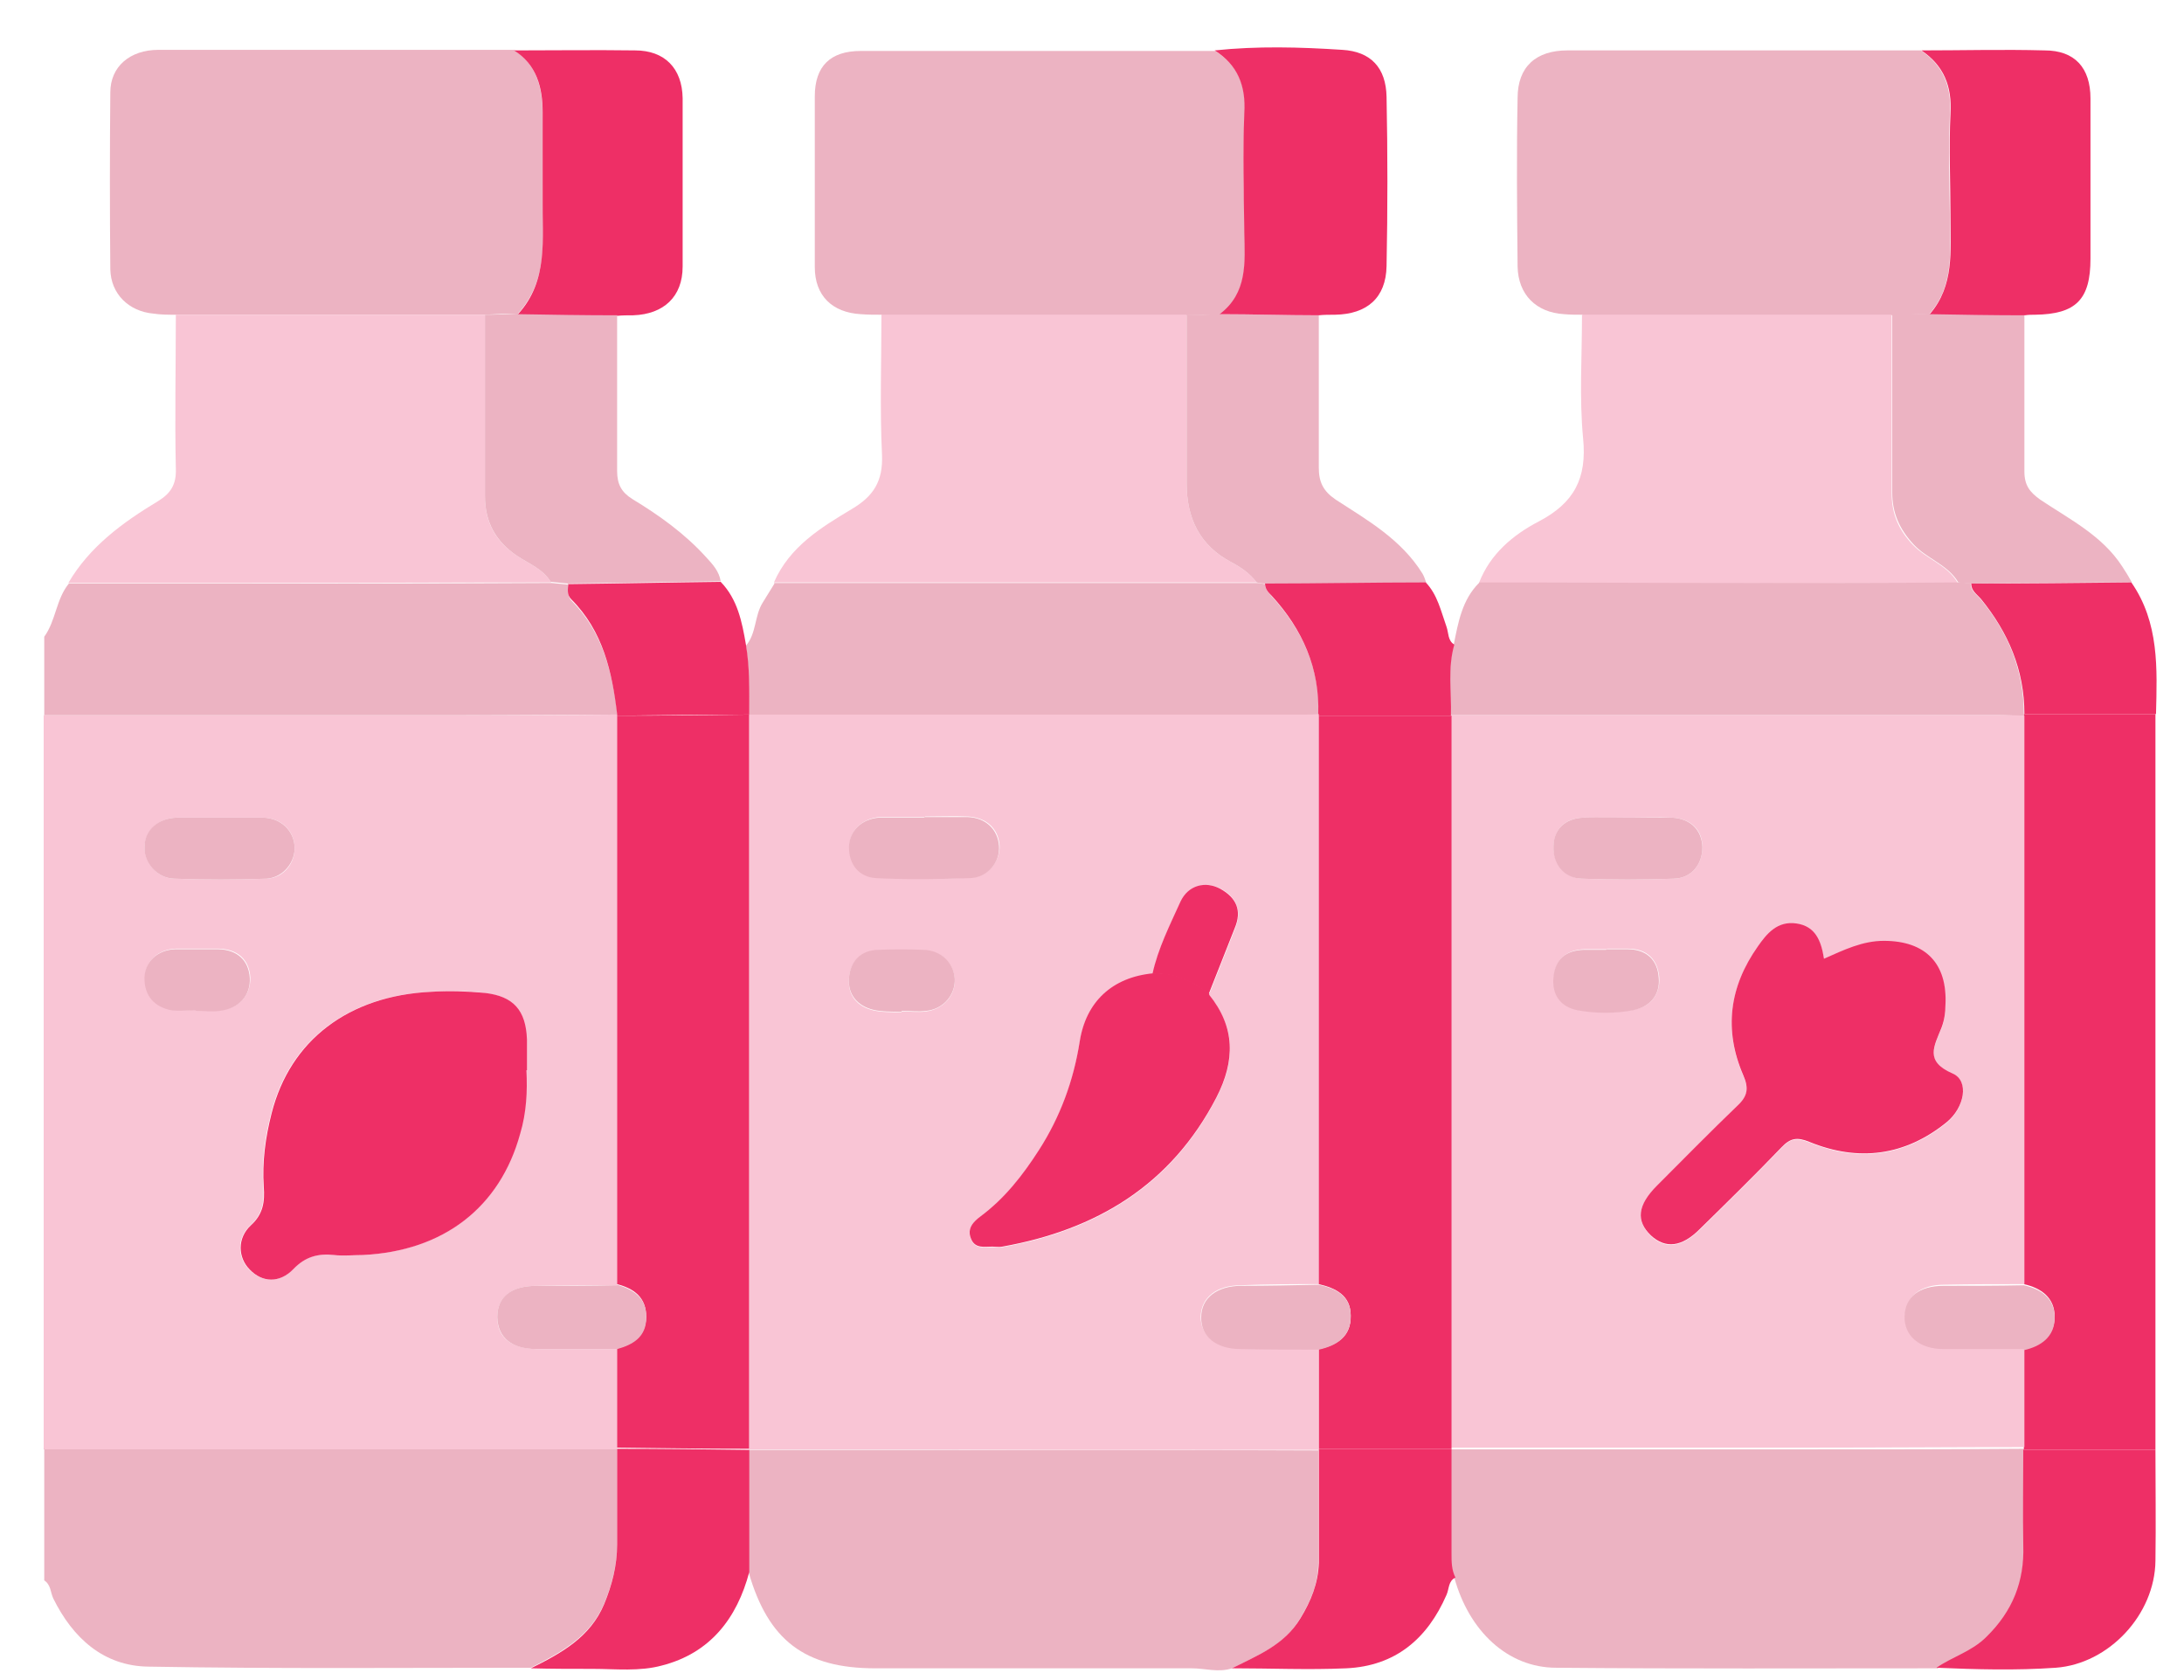 <svg width="39" height="30" viewBox="0 0 39 30" fill="none" xmlns="http://www.w3.org/2000/svg">
<path d="M0.78 25.88V12.77C3.24 12.77 5.7 12.77 8.16 12.77C9.11 12.77 10.07 12.77 11.02 12.76V12.79C11.02 16.18 11.02 19.56 11.02 22.95C10.54 22.95 10.06 22.95 9.59 22.96C9.13 22.96 8.88 23.16 8.88 23.52C8.88 23.88 9.12 24.08 9.59 24.09C10.07 24.09 10.55 24.09 11.02 24.09C11.02 24.68 11.02 25.27 11.02 25.86V25.88C7.61 25.88 4.2 25.88 0.79 25.88H0.78ZM9.4 19.11C9.4 18.93 9.4 18.74 9.4 18.56C9.37 18.04 9.16 17.79 8.65 17.73C8.33 17.69 8.01 17.69 7.69 17.71C6.21 17.78 5.17 18.58 4.84 19.88C4.73 20.31 4.67 20.75 4.7 21.19C4.72 21.46 4.69 21.68 4.47 21.88C4.22 22.11 4.24 22.46 4.45 22.67C4.68 22.9 4.98 22.92 5.23 22.66C5.44 22.44 5.67 22.38 5.95 22.41C6.12 22.43 6.29 22.41 6.47 22.41C7.91 22.34 8.92 21.56 9.28 20.24C9.38 19.87 9.4 19.49 9.39 19.11H9.4ZM3.93 14.6C3.67 14.6 3.42 14.6 3.16 14.6C2.82 14.61 2.59 14.83 2.58 15.13C2.58 15.4 2.8 15.68 3.11 15.69C3.66 15.71 4.21 15.71 4.76 15.69C5.07 15.68 5.28 15.4 5.26 15.11C5.24 14.82 5.02 14.61 4.7 14.6C4.44 14.6 4.19 14.6 3.93 14.6ZM3.5 18.04C3.65 18.04 3.8 18.05 3.94 18.04C4.28 18 4.48 17.76 4.47 17.45C4.45 17.14 4.25 16.95 3.91 16.94C3.65 16.94 3.4 16.94 3.14 16.94C2.82 16.95 2.59 17.17 2.59 17.46C2.59 17.77 2.77 17.96 3.07 18.03C3.21 18.06 3.36 18.03 3.51 18.03L3.5 18.04Z" fill="#F9C5D5"/>
<path d="M0.78 25.88C4.19 25.88 7.61 25.88 11.02 25.88C11.02 26.44 11.02 27.01 11.02 27.57C11.02 27.94 10.93 28.29 10.79 28.63C10.54 29.23 10.01 29.51 9.48 29.78C7.2 29.78 4.92 29.8 2.65 29.76C1.85 29.75 1.3 29.25 0.95 28.54C0.9 28.43 0.91 28.3 0.79 28.22V25.86L0.78 25.88Z" fill="#ECB3C2"/>
<path d="M11.03 12.76C10.08 12.76 9.12 12.77 8.17 12.77C5.71 12.77 3.25 12.77 0.79 12.77V11.37C1 11.08 1 10.7 1.23 10.42C2.29 10.42 3.34 10.42 4.4 10.42C6.22 10.42 8.03 10.42 9.85 10.41L10.15 10.44C10.15 10.54 10.13 10.64 10.2 10.72C10.77 11.29 10.93 12.01 11.03 12.77V12.76Z" fill="#ECB3C2"/>
<path d="M34.59 29.79C32.32 29.79 30.05 29.8 27.79 29.78C26.92 29.78 26.23 29.12 25.97 28.17C25.9 28.04 25.9 27.89 25.9 27.74C25.9 27.12 25.9 26.5 25.9 25.88C28.04 25.88 30.18 25.88 32.32 25.88C33.59 25.88 34.86 25.88 36.14 25.87V25.9C36.14 26.47 36.13 27.05 36.14 27.62C36.15 28.26 35.95 28.8 35.48 29.25C35.22 29.51 34.88 29.6 34.59 29.8V29.79Z" fill="#ECB3C2"/>
<path d="M22 29.79C21.76 29.87 21.52 29.79 21.28 29.79C19.4 29.79 17.51 29.79 15.63 29.79C14.37 29.79 13.72 29.29 13.37 28.08C13.37 27.35 13.37 26.62 13.37 25.89C14.37 25.89 15.38 25.89 16.38 25.89C18.77 25.89 21.15 25.89 23.54 25.9C23.54 26.57 23.54 27.25 23.54 27.92C23.54 28.28 23.4 28.6 23.21 28.91C22.93 29.39 22.44 29.56 21.99 29.8L22 29.79Z" fill="#ECB3C2"/>
<path d="M28.26 5.62C28.15 5.62 28.04 5.62 27.93 5.61C27.43 5.58 27.11 5.26 27.1 4.76C27.09 3.76 27.08 2.75 27.1 1.75C27.1 1.19 27.43 0.9 27.99 0.9C29.89 0.9 31.79 0.9 33.69 0.9C33.89 0.9 34.1 0.9 34.3 0.9C34.7 1.17 34.85 1.54 34.82 2.03C34.79 2.64 34.81 3.26 34.82 3.87C34.82 4.48 34.9 5.1 34.45 5.61C34.23 5.61 34.01 5.62 33.78 5.63C31.94 5.63 30.1 5.63 28.26 5.63V5.62Z" fill="#ECB3C2"/>
<path d="M3.14 5.62C3.01 5.62 2.87 5.62 2.74 5.6C2.3 5.56 1.98 5.25 1.97 4.81C1.96 3.76 1.96 2.7 1.97 1.65C1.97 1.19 2.32 0.89 2.83 0.89C4.73 0.89 6.63 0.89 8.53 0.89C8.75 0.89 8.96 0.89 9.18 0.89C9.58 1.15 9.68 1.56 9.69 1.99C9.7 2.5 9.69 3.02 9.69 3.53C9.69 4.25 9.8 4.99 9.25 5.6C9.05 5.6 8.85 5.61 8.66 5.62C6.82 5.62 4.98 5.62 3.14 5.62Z" fill="#ECB3C2"/>
<path d="M15.74 5.62C15.62 5.62 15.5 5.62 15.37 5.61C14.86 5.58 14.55 5.28 14.55 4.77C14.55 3.75 14.55 2.73 14.55 1.72C14.55 1.18 14.83 0.91 15.37 0.91C17.48 0.91 19.59 0.91 21.7 0.91C22.11 1.17 22.26 1.54 22.23 2.03C22.19 2.74 22.21 3.45 22.23 4.16C22.23 4.7 22.29 5.24 21.79 5.62C21.59 5.62 21.39 5.62 21.2 5.63C19.38 5.63 17.57 5.63 15.75 5.63L15.74 5.62Z" fill="#ECB3C2"/>
<path d="M38.49 12.76C38.49 17.14 38.49 21.51 38.49 25.89C37.71 25.89 36.92 25.89 36.14 25.89V25.86C36.14 25.27 36.14 24.68 36.14 24.09C36.45 24.02 36.69 23.85 36.69 23.51C36.69 23.17 36.45 23 36.14 22.93C36.14 19.55 36.14 16.16 36.14 12.78V12.75C36.92 12.75 37.71 12.75 38.49 12.75V12.76Z" fill="#EE2F66"/>
<path d="M3.14 5.62C4.98 5.62 6.82 5.62 8.66 5.62C8.66 6.7 8.66 7.78 8.66 8.86C8.66 9.33 8.85 9.67 9.24 9.93C9.45 10.07 9.7 10.16 9.84 10.4C8.02 10.4 6.21 10.41 4.39 10.41C3.33 10.41 2.28 10.41 1.22 10.41C1.6 9.76 2.19 9.33 2.82 8.95C3.05 8.81 3.15 8.65 3.14 8.37C3.12 7.46 3.14 6.54 3.14 5.62Z" fill="#F9C5D5"/>
<path d="M28.26 5.62C30.1 5.62 31.94 5.62 33.78 5.62C33.78 6.68 33.78 7.74 33.78 8.81C33.78 9.17 33.9 9.46 34.16 9.73C34.41 9.99 34.78 10.09 34.96 10.41C33.71 10.41 32.47 10.42 31.22 10.42C29.62 10.42 28.02 10.42 26.41 10.41C26.61 9.89 27.02 9.55 27.48 9.31C28.11 8.98 28.34 8.54 28.27 7.83C28.2 7.1 28.25 6.37 28.25 5.63L28.26 5.62Z" fill="#F9C5D5"/>
<path d="M15.74 5.62C17.56 5.62 19.37 5.62 21.19 5.62C21.19 6.62 21.19 7.63 21.19 8.63C21.19 9.25 21.42 9.74 21.99 10.04C22.16 10.13 22.32 10.24 22.44 10.4C19.57 10.4 16.69 10.4 13.82 10.4C14.1 9.76 14.66 9.42 15.21 9.09C15.6 8.86 15.77 8.59 15.75 8.12C15.71 7.29 15.74 6.45 15.74 5.62Z" fill="#F9C5D5"/>
<path d="M26.42 10.4C28.02 10.4 29.62 10.41 31.23 10.41C32.48 10.41 33.72 10.41 34.97 10.4C35.04 10.4 35.12 10.41 35.19 10.42C35.19 10.55 35.29 10.61 35.36 10.69C35.86 11.29 36.14 11.97 36.14 12.75V12.78C35.98 12.78 35.82 12.77 35.66 12.77C32.41 12.77 29.15 12.77 25.9 12.77C25.91 12.35 25.85 11.92 25.96 11.51C26.04 11.11 26.11 10.71 26.41 10.41L26.42 10.4Z" fill="#ECB3C2"/>
<path d="M13.82 10.41C16.69 10.41 19.57 10.41 22.44 10.41C22.49 10.41 22.54 10.42 22.59 10.43C22.59 10.52 22.65 10.58 22.71 10.65C23.26 11.25 23.57 11.94 23.55 12.77C23.45 12.77 23.35 12.78 23.26 12.78C19.97 12.78 16.68 12.78 13.38 12.78C13.38 12.36 13.38 11.94 13.32 11.53C13.51 11.31 13.47 11 13.62 10.76C13.69 10.65 13.76 10.53 13.83 10.42L13.82 10.41Z" fill="#ECB3C2"/>
<path d="M9.84 10.4C9.7 10.16 9.45 10.07 9.24 9.93C8.85 9.67 8.66 9.32 8.66 8.86C8.66 7.78 8.66 6.7 8.66 5.62C8.86 5.62 9.06 5.61 9.25 5.6C9.84 5.6 10.43 5.61 11.02 5.62C11.02 6.55 11.02 7.48 11.02 8.41C11.02 8.65 11.1 8.79 11.29 8.91C11.77 9.2 12.23 9.53 12.61 9.95C12.73 10.08 12.84 10.2 12.87 10.38C11.96 10.39 11.05 10.41 10.14 10.42L9.84 10.39V10.4Z" fill="#ECB3C2"/>
<path d="M22.59 10.42C22.54 10.42 22.49 10.41 22.44 10.4C22.32 10.24 22.16 10.13 21.99 10.04C21.42 9.74 21.19 9.25 21.19 8.63C21.19 7.63 21.19 6.62 21.19 5.62C21.39 5.62 21.59 5.62 21.78 5.61C22.37 5.61 22.96 5.63 23.55 5.63C23.55 6.54 23.55 7.44 23.55 8.35C23.55 8.61 23.63 8.77 23.85 8.92C24.42 9.29 25.02 9.63 25.4 10.24C25.43 10.29 25.45 10.35 25.47 10.41C24.51 10.41 23.56 10.43 22.6 10.43L22.59 10.42Z" fill="#ECB3C2"/>
<path d="M35.19 10.42C35.12 10.42 35.04 10.41 34.97 10.4C34.78 10.08 34.41 9.98 34.17 9.72C33.92 9.45 33.79 9.16 33.79 8.8C33.79 7.74 33.79 6.68 33.79 5.61C34.01 5.61 34.23 5.61 34.46 5.6C35.02 5.6 35.59 5.61 36.15 5.62C36.15 6.55 36.15 7.49 36.15 8.42C36.15 8.67 36.25 8.79 36.43 8.92C36.95 9.27 37.54 9.56 37.9 10.12C37.96 10.21 38.02 10.31 38.07 10.4C37.11 10.4 36.16 10.41 35.2 10.42H35.19Z" fill="#ECB3C2"/>
<path d="M23.55 5.63C22.96 5.63 22.37 5.61 21.78 5.61C22.28 5.23 22.23 4.69 22.22 4.15C22.21 3.44 22.19 2.73 22.22 2.02C22.25 1.53 22.1 1.16 21.69 0.9C22.45 0.82 23.21 0.84 23.97 0.89C24.48 0.92 24.75 1.21 24.76 1.73C24.78 2.74 24.78 3.74 24.76 4.75C24.75 5.32 24.41 5.61 23.84 5.62C23.74 5.62 23.64 5.62 23.55 5.63Z" fill="#EE2F66"/>
<path d="M11.02 5.63C10.43 5.63 9.84 5.62 9.25 5.61C9.8 5.01 9.68 4.26 9.69 3.54C9.69 3.03 9.69 2.51 9.69 2C9.69 1.56 9.58 1.15 9.18 0.9C9.9 0.9 10.62 0.89 11.34 0.9C11.87 0.9 12.18 1.22 12.19 1.75C12.19 2.75 12.19 3.75 12.19 4.76C12.19 5.3 11.85 5.61 11.31 5.63C11.21 5.63 11.11 5.63 11.02 5.64V5.63Z" fill="#EE2F66"/>
<path d="M36.15 5.63C35.59 5.63 35.02 5.62 34.46 5.61C34.9 5.1 34.83 4.48 34.83 3.87C34.83 3.26 34.8 2.64 34.83 2.03C34.86 1.54 34.71 1.17 34.31 0.9C35.04 0.9 35.78 0.88 36.51 0.9C37.05 0.9 37.33 1.21 37.33 1.76C37.33 2.71 37.33 3.67 37.33 4.62C37.33 5.35 37.07 5.61 36.34 5.62C36.28 5.62 36.22 5.62 36.16 5.63H36.15Z" fill="#EE2F66"/>
<path d="M22 29.79C22.45 29.56 22.93 29.38 23.22 28.9C23.41 28.59 23.54 28.27 23.55 27.91C23.55 27.24 23.55 26.56 23.55 25.89V25.87C24.34 25.87 25.13 25.87 25.92 25.87C25.92 26.5 25.92 27.12 25.92 27.74C25.92 27.89 25.92 28.03 25.99 28.17C25.86 28.23 25.88 28.37 25.83 28.48C25.49 29.26 24.92 29.75 24.04 29.79C23.37 29.82 22.69 29.79 22.02 29.79H22Z" fill="#EE2F66"/>
<path d="M36.14 25.89C36.92 25.89 37.71 25.89 38.49 25.89C38.49 26.55 38.5 27.21 38.49 27.87C38.48 28.83 37.66 29.71 36.71 29.78C36 29.83 35.29 29.81 34.58 29.78C34.87 29.58 35.21 29.49 35.47 29.23C35.94 28.77 36.15 28.24 36.13 27.6C36.12 27.03 36.13 26.45 36.13 25.88L36.14 25.89Z" fill="#EE2F66"/>
<path d="M13.38 25.88C13.38 26.61 13.38 27.34 13.38 28.07C13.16 28.9 12.68 29.52 11.82 29.74C11.42 29.85 10.99 29.8 10.58 29.8C10.21 29.8 9.85 29.8 9.48 29.79C10.02 29.52 10.54 29.24 10.79 28.64C10.93 28.3 11.02 27.95 11.02 27.58C11.02 27.02 11.02 26.45 11.02 25.89V25.87C11.81 25.87 12.6 25.88 13.38 25.89V25.88Z" fill="#EE2F66"/>
<path d="M35.19 10.42C36.15 10.42 37.1 10.41 38.06 10.4C38.56 11.12 38.52 11.94 38.5 12.75C37.72 12.75 36.93 12.75 36.15 12.75C36.15 11.96 35.86 11.29 35.37 10.69C35.3 10.61 35.2 10.55 35.2 10.42H35.19Z" fill="#EE2F66"/>
<path d="M22.59 10.42C23.55 10.42 24.5 10.4 25.46 10.4C25.67 10.62 25.73 10.91 25.83 11.19C25.87 11.3 25.85 11.44 25.97 11.51C25.85 11.93 25.92 12.35 25.91 12.77V12.78C25.12 12.78 24.33 12.78 23.54 12.78V12.76C23.57 11.94 23.26 11.24 22.71 10.64C22.65 10.58 22.59 10.52 22.59 10.42Z" fill="#EE2F66"/>
<path d="M10.14 10.43C11.05 10.42 11.96 10.4 12.87 10.39C13.17 10.7 13.25 11.1 13.32 11.51C13.39 11.92 13.38 12.34 13.38 12.76C12.59 12.76 11.8 12.77 11.02 12.78V12.75C10.93 12 10.77 11.27 10.2 10.7C10.12 10.62 10.14 10.52 10.15 10.42L10.14 10.43Z" fill="#EE2F66"/>
<path d="M11.02 12.78C11.81 12.78 12.6 12.77 13.38 12.76C13.38 17.13 13.38 21.5 13.38 25.87C12.59 25.87 11.8 25.86 11.02 25.85C11.02 25.26 11.02 24.67 11.02 24.08C11.3 24 11.53 23.86 11.54 23.52C11.54 23.16 11.32 23.01 11.02 22.93C11.02 19.54 11.02 16.16 11.02 12.77V12.78Z" fill="#EE2F66"/>
<path d="M9.4 19.11C9.42 19.49 9.4 19.87 9.29 20.24C8.93 21.56 7.92 22.34 6.48 22.41C6.31 22.41 6.14 22.43 5.96 22.41C5.68 22.38 5.45 22.44 5.24 22.66C4.99 22.92 4.68 22.9 4.46 22.67C4.25 22.46 4.23 22.11 4.48 21.88C4.7 21.68 4.73 21.46 4.71 21.19C4.68 20.75 4.74 20.31 4.85 19.88C5.18 18.58 6.22 17.78 7.7 17.71C8.02 17.69 8.34 17.7 8.66 17.73C9.17 17.79 9.39 18.04 9.41 18.56C9.41 18.74 9.41 18.93 9.41 19.11H9.4Z" fill="#EE2F66"/>
<path d="M25.91 12.77C29.16 12.77 32.42 12.77 35.67 12.77C35.83 12.77 35.99 12.77 36.15 12.78C36.15 16.16 36.15 19.55 36.15 22.93C35.67 22.93 35.2 22.93 34.72 22.94C34.29 22.94 34.04 23.15 34.02 23.48C34.01 23.82 34.28 24.06 34.72 24.07C35.2 24.07 35.67 24.07 36.15 24.07C36.15 24.66 36.15 25.25 36.15 25.84C34.88 25.84 33.61 25.85 32.33 25.85C30.19 25.85 28.05 25.85 25.91 25.85C25.91 21.49 25.91 17.12 25.91 12.76V12.77ZM32.57 17.12C32.52 16.81 32.42 16.55 32.08 16.5C31.75 16.45 31.56 16.68 31.39 16.91C30.88 17.62 30.78 18.4 31.13 19.21C31.23 19.44 31.21 19.58 31.03 19.75C30.54 20.22 30.07 20.7 29.59 21.18C29.24 21.53 29.21 21.8 29.48 22.07C29.73 22.31 30.03 22.28 30.35 21.96C30.84 21.48 31.33 21 31.81 20.5C31.97 20.33 32.08 20.31 32.31 20.4C33.19 20.76 34.02 20.65 34.76 20.05C35.08 19.79 35.17 19.3 34.87 19.18C34.36 18.96 34.54 18.68 34.67 18.36C34.72 18.24 34.73 18.1 34.74 17.96C34.77 17.22 34.38 16.82 33.64 16.81C33.26 16.81 32.93 16.97 32.57 17.13V17.12ZM29.09 14.6C28.82 14.6 28.55 14.6 28.28 14.6C27.94 14.61 27.75 14.81 27.74 15.12C27.74 15.42 27.93 15.67 28.24 15.69C28.79 15.71 29.34 15.71 29.89 15.69C30.21 15.68 30.4 15.43 30.4 15.13C30.4 14.82 30.2 14.62 29.86 14.6C29.6 14.59 29.35 14.6 29.09 14.6ZM28.69 16.95C28.56 16.95 28.42 16.95 28.29 16.95C27.98 16.96 27.78 17.12 27.75 17.44C27.72 17.76 27.88 17.97 28.18 18.03C28.5 18.09 28.84 18.09 29.17 18.03C29.47 17.98 29.65 17.76 29.63 17.45C29.6 17.13 29.41 16.94 29.07 16.94C28.95 16.94 28.83 16.94 28.7 16.94L28.69 16.95Z" fill="#F9C5D5"/>
<path d="M13.38 25.87C13.38 21.5 13.38 17.13 13.38 12.76C16.67 12.76 19.96 12.76 23.26 12.76C23.36 12.76 23.46 12.76 23.55 12.75V12.77C23.55 16.16 23.55 19.54 23.55 22.93C23.09 22.93 22.62 22.93 22.16 22.95C21.72 22.95 21.45 23.17 21.44 23.51C21.44 23.85 21.71 24.07 22.15 24.08C22.61 24.08 23.08 24.08 23.54 24.09C23.54 24.68 23.54 25.27 23.54 25.87V25.89C21.15 25.89 18.77 25.89 16.38 25.88C15.38 25.88 14.37 25.88 13.37 25.88L13.38 25.87ZM21.59 17.76C21.75 17.36 21.9 16.97 22.06 16.57C22.18 16.26 22.08 16.02 21.8 15.87C21.54 15.73 21.23 15.81 21.09 16.1C20.89 16.52 20.68 16.93 20.59 17.39C19.87 17.46 19.39 17.9 19.28 18.61C19.17 19.31 18.93 19.96 18.55 20.55C18.26 20.99 17.94 21.41 17.51 21.73C17.38 21.82 17.26 21.94 17.34 22.13C17.41 22.31 17.58 22.27 17.72 22.27C17.78 22.27 17.84 22.27 17.9 22.27C19.58 21.97 20.91 21.17 21.72 19.61C22.06 18.95 22.07 18.36 21.59 17.77V17.76ZM16.51 14.59C16.27 14.59 16.02 14.59 15.78 14.59C15.76 14.59 15.73 14.59 15.71 14.59C15.4 14.61 15.16 14.84 15.17 15.12C15.17 15.43 15.35 15.65 15.65 15.67C16.21 15.7 16.77 15.7 17.34 15.67C17.65 15.66 17.86 15.37 17.85 15.1C17.83 14.8 17.62 14.6 17.29 14.58C17.03 14.57 16.78 14.58 16.52 14.58L16.51 14.59ZM16.1 18.07C16.1 18.07 16.1 18.07 16.1 18.06C16.25 18.06 16.4 18.08 16.54 18.06C16.85 18.02 17.06 17.77 17.05 17.49C17.03 17.2 16.81 16.98 16.49 16.97C16.22 16.96 15.95 16.97 15.68 16.97C15.36 16.98 15.18 17.18 15.16 17.48C15.14 17.77 15.3 17.97 15.59 18.04C15.75 18.08 15.93 18.07 16.1 18.08V18.07Z" fill="#F9C5D5"/>
<path d="M23.55 22.94C23.55 19.55 23.55 16.17 23.55 12.78C24.34 12.78 25.13 12.78 25.92 12.78C25.92 17.14 25.92 21.51 25.92 25.87C25.13 25.87 24.34 25.87 23.55 25.87C23.55 25.28 23.55 24.69 23.55 24.09C23.87 24.02 24.13 23.87 24.12 23.49C24.12 23.13 23.85 23 23.55 22.93V22.94Z" fill="#EE2F66"/>
<path d="M32.57 17.12C32.93 16.96 33.26 16.8 33.64 16.8C34.38 16.8 34.78 17.2 34.74 17.95C34.74 18.08 34.72 18.22 34.67 18.35C34.54 18.68 34.36 18.95 34.87 19.17C35.17 19.3 35.08 19.78 34.76 20.04C34.02 20.64 33.19 20.75 32.31 20.39C32.09 20.3 31.97 20.32 31.81 20.49C31.33 20.99 30.84 21.47 30.35 21.95C30.03 22.27 29.74 22.3 29.48 22.06C29.21 21.8 29.24 21.52 29.59 21.17C30.07 20.69 30.54 20.21 31.03 19.74C31.21 19.57 31.23 19.43 31.13 19.2C30.78 18.39 30.88 17.62 31.39 16.9C31.55 16.67 31.74 16.44 32.08 16.49C32.42 16.54 32.52 16.8 32.57 17.11V17.12Z" fill="#EE2F66"/>
<path d="M21.59 17.76C22.06 18.34 22.06 18.94 21.72 19.6C20.91 21.16 19.58 21.96 17.9 22.26C17.84 22.27 17.78 22.26 17.72 22.26C17.58 22.26 17.41 22.3 17.34 22.12C17.26 21.93 17.39 21.81 17.51 21.72C17.94 21.4 18.26 20.99 18.55 20.54C18.93 19.95 19.17 19.3 19.28 18.6C19.39 17.89 19.86 17.45 20.59 17.38C20.98 17.36 21.3 17.51 21.6 17.75L21.59 17.76Z" fill="#EE2F66"/>
<path d="M21.59 17.76C21.3 17.52 20.97 17.37 20.58 17.39C20.68 16.93 20.89 16.52 21.08 16.1C21.22 15.8 21.53 15.73 21.79 15.87C22.08 16.03 22.18 16.26 22.05 16.57C21.89 16.97 21.74 17.36 21.58 17.76H21.59Z" fill="#EE2F66"/>
<path d="M11.02 22.94C11.32 23.03 11.55 23.18 11.54 23.53C11.54 23.87 11.31 24.01 11.02 24.09C10.54 24.09 10.06 24.09 9.59 24.09C9.13 24.09 8.89 23.88 8.88 23.52C8.88 23.16 9.12 22.96 9.59 22.96C10.07 22.96 10.55 22.96 11.02 22.95V22.94Z" fill="#ECB3C2"/>
<path d="M3.93 14.6C4.19 14.6 4.44 14.6 4.7 14.6C5.02 14.61 5.24 14.83 5.26 15.11C5.28 15.39 5.06 15.67 4.76 15.69C4.21 15.71 3.66 15.71 3.11 15.69C2.8 15.68 2.57 15.4 2.58 15.13C2.58 14.82 2.82 14.61 3.16 14.6C3.42 14.6 3.67 14.6 3.93 14.6Z" fill="#ECB3C2"/>
<path d="M3.5 18.04C3.35 18.04 3.2 18.06 3.06 18.04C2.76 17.98 2.58 17.79 2.58 17.47C2.58 17.18 2.81 16.96 3.13 16.95C3.39 16.95 3.64 16.95 3.9 16.95C4.24 16.96 4.44 17.15 4.46 17.46C4.48 17.77 4.27 18.01 3.93 18.05C3.78 18.07 3.64 18.05 3.49 18.05L3.5 18.04Z" fill="#ECB3C2"/>
<path d="M36.14 24.09C35.66 24.09 35.18 24.09 34.71 24.09C34.27 24.09 34 23.85 34.01 23.5C34.02 23.16 34.27 22.96 34.71 22.96C35.19 22.96 35.66 22.96 36.14 22.95C36.45 23.02 36.69 23.18 36.69 23.53C36.69 23.87 36.45 24.04 36.14 24.11V24.09Z" fill="#ECB3C2"/>
<path d="M29.09 14.6C29.35 14.6 29.6 14.6 29.86 14.6C30.19 14.62 30.39 14.82 30.4 15.13C30.4 15.43 30.21 15.68 29.89 15.69C29.34 15.71 28.79 15.71 28.24 15.69C27.92 15.68 27.73 15.42 27.74 15.12C27.74 14.81 27.95 14.61 28.28 14.6C28.55 14.59 28.82 14.6 29.09 14.6Z" fill="#ECB3C2"/>
<path d="M28.69 16.95C28.81 16.95 28.93 16.95 29.06 16.95C29.4 16.95 29.6 17.14 29.62 17.46C29.65 17.77 29.46 17.98 29.16 18.04C28.84 18.1 28.5 18.1 28.17 18.04C27.87 17.98 27.71 17.77 27.74 17.45C27.77 17.13 27.96 16.97 28.28 16.96C28.41 16.96 28.55 16.96 28.68 16.96L28.69 16.95Z" fill="#ECB3C2"/>
<path d="M23.55 22.94C23.86 23.01 24.12 23.14 24.12 23.5C24.12 23.87 23.87 24.03 23.55 24.1C23.09 24.1 22.62 24.1 22.16 24.09C21.71 24.09 21.44 23.86 21.45 23.52C21.45 23.18 21.73 22.96 22.17 22.96C22.63 22.96 23.1 22.95 23.56 22.94H23.55Z" fill="#ECB3C2"/>
<path d="M16.51 14.59C16.77 14.59 17.02 14.59 17.28 14.59C17.6 14.6 17.82 14.81 17.84 15.11C17.86 15.39 17.64 15.67 17.33 15.68C16.77 15.7 16.2 15.71 15.64 15.68C15.34 15.66 15.16 15.44 15.16 15.13C15.16 14.84 15.39 14.62 15.7 14.6C15.72 14.6 15.75 14.6 15.77 14.6C16.01 14.6 16.26 14.6 16.5 14.6L16.51 14.59Z" fill="#ECB3C2"/>
<path d="M16.1 18.07C15.93 18.06 15.75 18.07 15.59 18.03C15.31 17.96 15.14 17.76 15.16 17.47C15.18 17.17 15.36 16.97 15.68 16.96C15.95 16.95 16.22 16.95 16.49 16.96C16.81 16.97 17.03 17.19 17.05 17.48C17.06 17.76 16.85 18.02 16.54 18.05C16.4 18.07 16.25 18.05 16.1 18.05C16.1 18.05 16.1 18.05 16.1 18.06V18.07Z" fill="#ECB3C2"/>
</svg>
